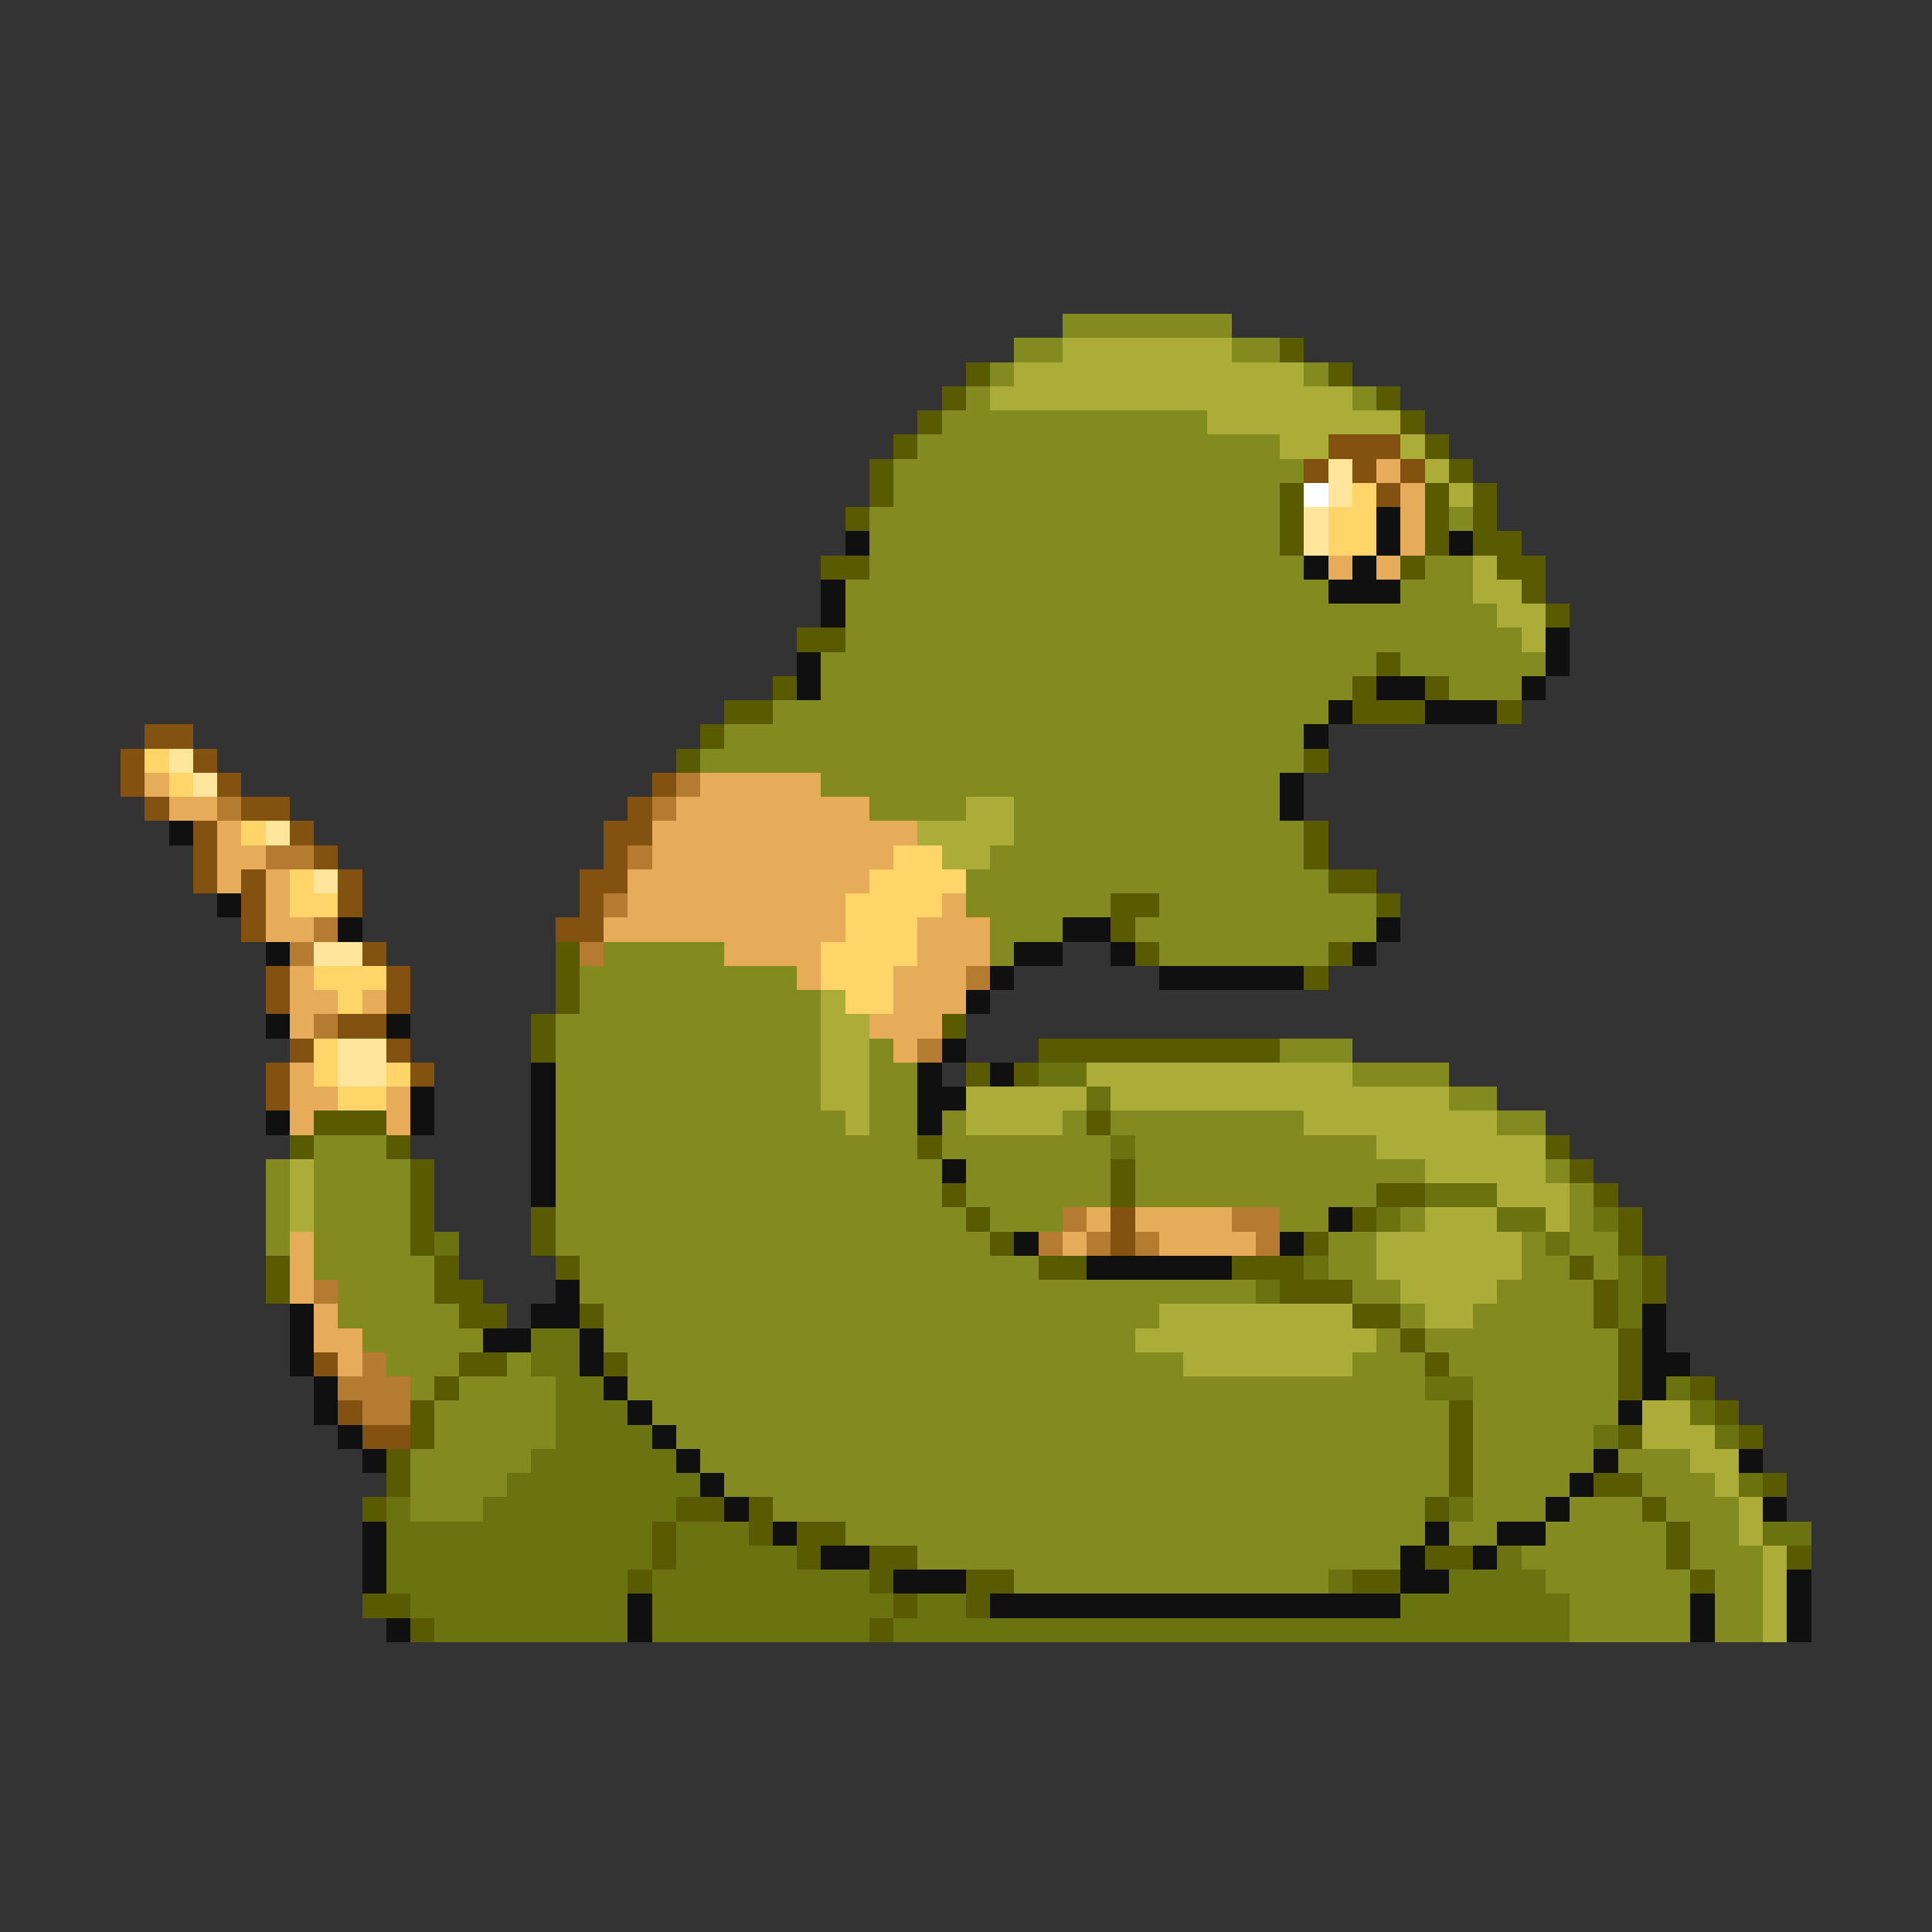 <svg xmlns="http://www.w3.org/2000/svg" viewBox="0 -0.5 80 80" shape-rendering="crispEdges">
<rect x="0" y="-0.5" width="80" height="80" fill="#333333" stroke="none"/>
<path stroke="#838b20" d="M44 13h7M42 14h2M51 14h2M41 15h1M54 15h1M40 16h1M56 16h1M39 17h11M38 18h15M37 19h17M37 20h16M36 21h17M60 21h1M36 22h17M36 23h18M59 23h2M35 24h20M58 24h3M35 25h27M35 26h28M34 27h23M58 27h6M34 28h22M60 28h3M32 29h23M30 30h24M29 31h25M34 32h19M36 33h4M42 33h11M42 34h12M41 35h13M40 36h15M40 37h6M48 37h9M41 38h3M47 38h10M25 39h5M41 39h1M48 39h7M24 40h9M24 41h10M23 42h11M23 43h11M36 43h1M53 43h3M23 44h11M36 44h2M56 44h4M23 45h11M36 45h2M60 45h2M23 46h12M36 46h2M39 46h1M44 46h1M46 46h8M62 46h2M13 47h3M23 47h15M39 47h7M47 47h10M11 48h1M13 48h4M23 48h16M40 48h6M47 48h12M64 48h1M11 49h1M13 49h4M23 49h16M40 49h6M47 49h10M65 49h1M11 50h1M13 50h4M23 50h17M41 50h3M53 50h2M58 50h1M65 50h1M11 51h1M13 51h4M23 51h18M55 51h2M63 51h1M65 51h2M13 52h5M24 52h19M55 52h2M63 52h2M66 52h1M14 53h4M24 53h28M56 53h2M62 53h4M14 54h5M25 54h23M58 54h1M61 54h5M15 55h5M25 55h22M57 55h1M59 55h8M16 56h3M21 56h1M26 56h23M56 56h3M60 56h7M17 57h1M19 57h4M26 57h33M61 57h6M18 58h5M27 58h33M61 58h6M18 59h5M28 59h32M61 59h5M17 60h5M29 60h31M61 60h5M67 60h3M17 61h4M30 61h30M61 61h4M68 61h3M17 62h3M32 62h27M61 62h3M65 62h3M69 62h3M35 63h24M60 63h2M64 63h5M70 63h2M38 64h20M63 64h6M70 64h3M42 65h13M64 65h6M71 65h2M65 66h5M71 66h2M65 67h5M71 67h2" />
<path stroke="#acac39" d="M44 14h7M42 15h12M41 16h15M50 17h8M53 18h2M58 18h1M59 19h1M60 20h1M61 23h1M61 24h2M62 25h2M63 26h1M40 33h2M38 34h4M39 35h2M34 41h1M34 42h2M34 43h2M34 44h2M45 44h11M34 45h2M40 45h5M46 45h14M35 46h1M40 46h4M54 46h8M57 47h7M12 48h1M59 48h5M12 49h1M62 49h3M12 50h1M59 50h3M64 50h1M57 51h6M57 52h6M58 53h4M48 54h8M59 54h2M47 55h10M49 56h7M68 58h2M68 59h3M70 60h2M71 61h1M72 62h1M72 63h1M73 64h1M73 65h1M73 66h1M73 67h1" />
<path stroke="#5a5a00" d="M53 14h1M40 15h1M55 15h1M39 16h1M57 16h1M38 17h1M58 17h1M37 18h1M59 18h1M36 19h1M60 19h1M36 20h1M53 20h1M59 20h1M61 20h1M35 21h1M53 21h1M59 21h1M61 21h1M53 22h1M59 22h1M61 22h2M34 23h2M58 23h1M62 23h2M63 24h1M64 25h1M33 26h2M57 27h1M32 28h1M56 28h1M59 28h1M30 29h2M56 29h3M62 29h1M29 30h1M28 31h1M54 31h1M54 34h1M54 35h1M55 36h2M46 37h2M57 37h1M46 38h1M23 39h1M47 39h1M55 39h1M23 40h1M54 40h1M23 41h1M22 42h1M39 42h1M22 43h1M43 43h10M40 44h1M42 44h1M13 46h3M45 46h1M12 47h1M16 47h1M38 47h1M64 47h1M17 48h1M46 48h1M65 48h1M17 49h1M39 49h1M46 49h1M57 49h2M66 49h1M17 50h1M22 50h1M40 50h1M56 50h1M67 50h1M17 51h1M22 51h1M41 51h1M54 51h1M67 51h1M11 52h1M18 52h1M23 52h1M43 52h2M51 52h3M65 52h1M68 52h1M11 53h1M18 53h2M53 53h3M66 53h1M68 53h1M19 54h2M24 54h1M56 54h2M66 54h1M58 55h1M67 55h1M19 56h2M25 56h1M59 56h1M67 56h1M18 57h1M67 57h1M70 57h1M17 58h1M60 58h1M71 58h1M17 59h1M60 59h1M67 59h1M72 59h1M16 60h1M60 60h1M16 61h1M60 61h1M66 61h2M73 61h1M15 62h1M28 62h2M31 62h1M59 62h1M68 62h1M27 63h1M31 63h1M33 63h2M69 63h1M27 64h1M33 64h1M36 64h2M59 64h2M69 64h1M74 64h1M26 65h1M36 65h1M40 65h2M56 65h2M70 65h1M15 66h2M37 66h1M40 66h1M17 67h1M36 67h1" />
<path stroke="#835210" d="M55 18h3M54 19h1M56 19h1M58 19h1M57 20h1M6 30h2M5 31h1M8 31h1M5 32h1M9 32h1M27 32h1M6 33h1M10 33h2M26 33h1M8 34h1M12 34h1M25 34h2M8 35h1M13 35h1M25 35h1M8 36h1M10 36h1M14 36h1M24 36h2M10 37h1M14 37h1M24 37h1M10 38h1M23 38h2M15 39h1M11 40h1M16 40h1M11 41h1M16 41h1M14 42h2M12 43h1M16 43h1M11 44h1M17 44h1M11 45h1M46 50h1M46 51h1M13 56h1M14 58h1M15 59h2" />
<path stroke="#ffe69c" d="M55 19h1M55 20h1M54 21h1M54 22h1M7 31h1M8 32h1M11 34h1M13 36h1M13 39h2M14 43h2M14 44h2" />
<path stroke="#e6ac5a" d="M57 19h1M58 20h1M58 21h1M58 22h1M55 23h1M57 23h1M6 32h1M29 32h5M7 33h2M28 33h8M9 34h1M27 34h11M9 35h2M27 35h10M9 36h1M11 36h1M26 36h10M11 37h1M26 37h9M39 37h1M11 38h2M25 38h10M38 38h3M30 39h4M38 39h3M12 40h1M33 40h1M37 40h3M12 41h2M15 41h1M37 41h3M12 42h1M36 42h3M37 43h1M12 44h1M12 45h2M16 45h1M12 46h1M16 46h1M45 50h1M47 50h4M12 51h1M44 51h1M48 51h4M12 52h1M12 53h1M13 54h1M13 55h2M14 56h1" />
<path stroke="#ffffff" d="M54 20h1" />
<path stroke="#ffd56a" d="M56 20h1M55 21h2M55 22h2M6 31h1M7 32h1M10 34h1M37 35h2M12 36h1M36 36h4M12 37h2M35 37h4M35 38h3M34 39h4M13 40h3M34 40h3M14 41h1M35 41h2M13 43h1M13 44h1M16 44h1M14 45h2" />
<path stroke="#101010" d="M57 21h1M35 22h1M57 22h1M60 22h1M54 23h1M56 23h1M34 24h1M55 24h3M34 25h1M64 26h1M33 27h1M64 27h1M33 28h1M57 28h2M63 28h1M55 29h1M59 29h3M54 30h1M53 32h1M53 33h1M7 34h1M9 37h1M14 38h1M44 38h2M57 38h1M11 39h1M42 39h2M46 39h1M56 39h1M41 40h1M48 40h6M40 41h1M11 42h1M16 42h1M39 43h1M22 44h1M38 44h1M41 44h1M17 45h1M22 45h1M38 45h2M11 46h1M17 46h1M22 46h1M38 46h1M22 47h1M22 48h1M39 48h1M22 49h1M55 50h1M42 51h1M53 51h1M45 52h6M23 53h1M12 54h1M22 54h2M68 54h1M12 55h1M20 55h2M24 55h1M68 55h1M12 56h1M24 56h1M68 56h2M13 57h1M25 57h1M68 57h1M13 58h1M26 58h1M67 58h1M14 59h1M27 59h1M15 60h1M28 60h1M66 60h1M72 60h1M29 61h1M65 61h1M30 62h1M64 62h1M73 62h1M15 63h1M32 63h1M59 63h1M62 63h2M15 64h1M34 64h2M58 64h1M61 64h1M15 65h1M37 65h3M58 65h2M74 65h1M26 66h1M41 66h17M70 66h1M74 66h1M16 67h1M26 67h1M70 67h1M74 67h1" />
<path stroke="#b47b31" d="M28 32h1M9 33h1M27 33h1M11 35h2M26 35h1M25 37h1M13 38h1M12 39h1M24 39h1M40 40h1M13 42h1M38 43h1M44 50h1M51 50h2M43 51h1M45 51h1M47 51h1M52 51h1M13 53h1M15 56h1M14 57h3M15 58h2" />
<path stroke="#6a7310" d="M43 44h2M45 45h1M46 47h1M59 49h3M57 50h1M62 50h2M66 50h1M18 51h1M64 51h1M54 52h1M67 52h1M52 53h1M67 53h1M67 54h1M22 55h2M22 56h2M23 57h2M59 57h2M69 57h1M23 58h3M70 58h1M23 59h4M66 59h1M71 59h1M22 60h6M21 61h8M72 61h1M16 62h1M20 62h8M60 62h1M16 63h11M28 63h3M73 63h2M16 64h11M28 64h5M62 64h1M16 65h10M27 65h9M55 65h1M60 65h4M17 66h9M27 66h10M38 66h2M58 66h7M18 67h8M27 67h9M37 67h28" />
</svg>